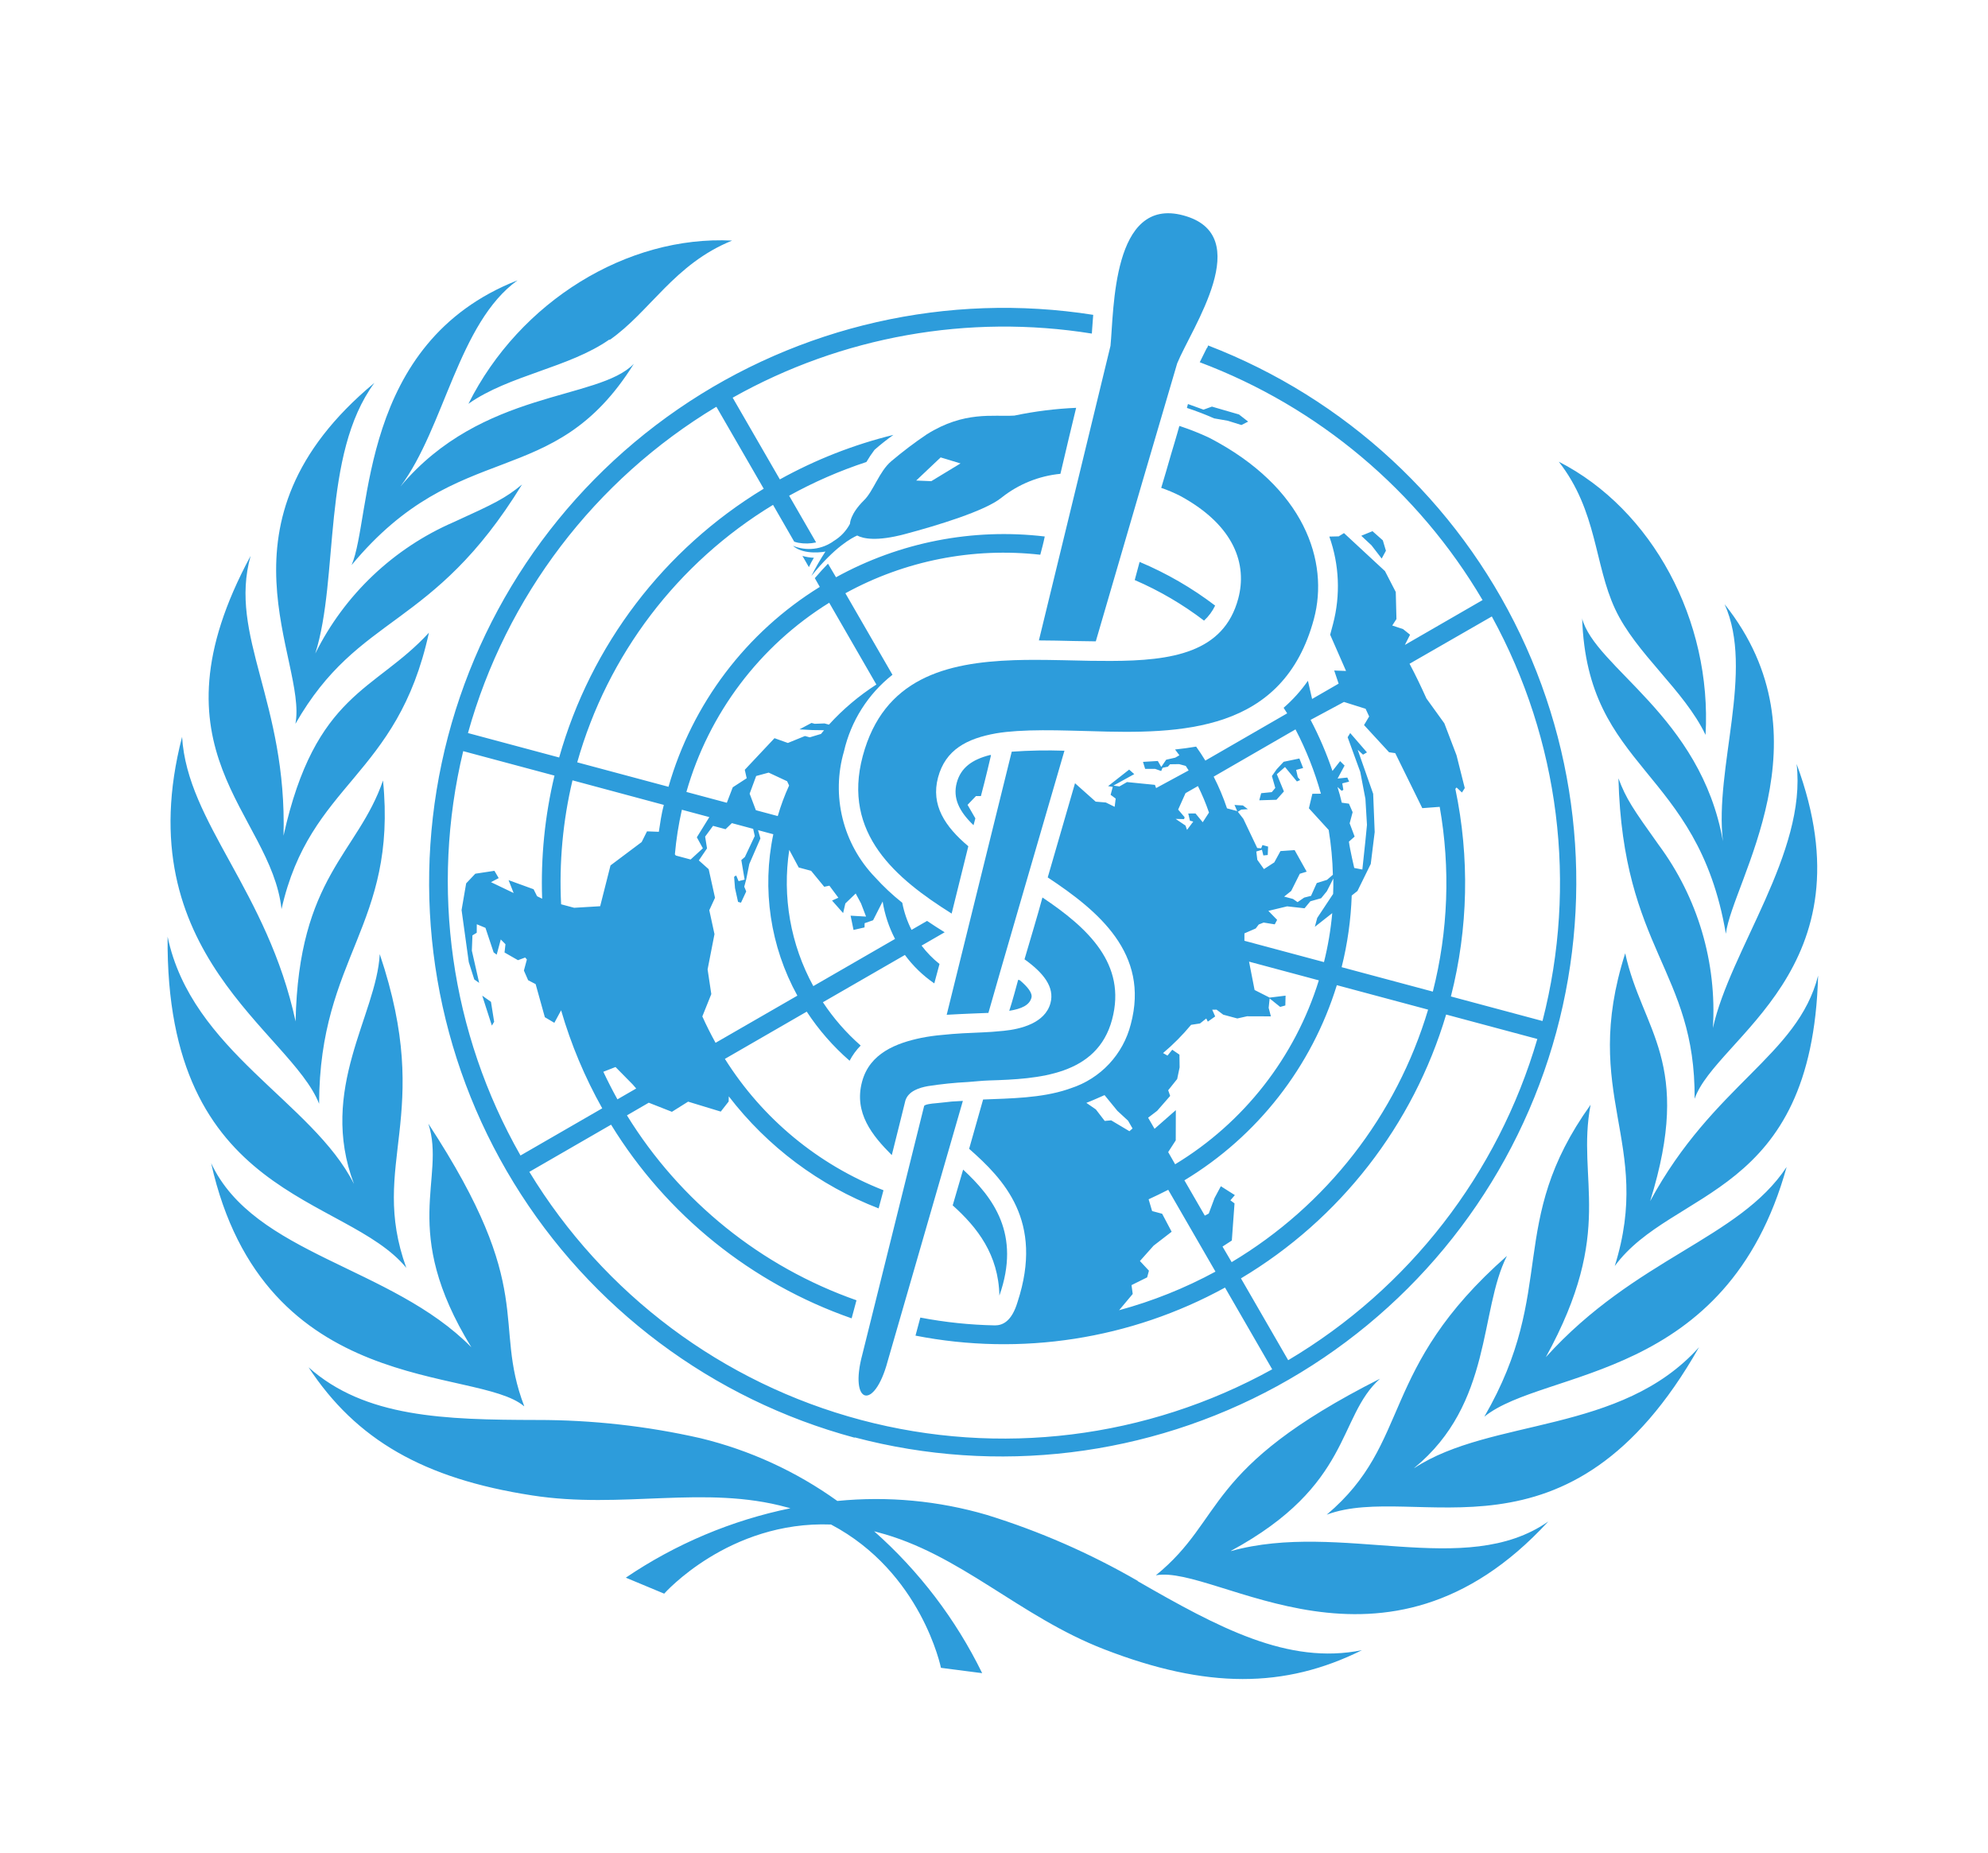 <svg width="221" height="206" viewBox="0 0 221 206" fill="none" xmlns="http://www.w3.org/2000/svg">
<g clip-path="url(#clip0)">
<path d="M179.546 67.692C181.87 72.676 187.199 76.673 189.601 81.687C190.328 68.96 183.66 56.622 173.285 51.32C177.572 56.801 177.226 62.728 179.546 67.692ZM39.087 62.811C51.088 48.346 61.467 54.871 70.464 40.436C66.518 44.545 53.588 43.261 44.518 54.075C49.414 47.518 50.955 35.891 57.533 31.159C39.797 38.115 41.369 57.478 39.087 62.811ZM42.215 106.055C41.856 112.841 35.356 121.035 39.351 131.605C34.746 122.464 21.306 116.853 18.632 104.116C18.362 133.432 38.456 132.749 45.168 140.928C40.946 129.226 48.32 124.177 42.215 106.055ZM35.473 122.687C35.515 106.288 44.173 102.92 42.579 86.755C39.785 94.88 33.185 97.435 32.861 113.54C29.715 98.989 20.831 91.489 20.241 81.907C14.002 106.003 32.367 114.745 35.473 122.687ZM58.27 156.289C54.692 146.892 59.803 143.493 47.621 124.909C49.602 131.033 44.358 136.662 52.398 149.757C43.512 140.74 28.257 139.497 23.472 129.293C29.342 155.582 53.033 151.842 58.263 156.315L58.27 156.289ZM136.845 172.385C150.355 165.064 148.637 157.532 153.406 153.254C133.599 163.267 136.29 168.757 128.493 175.105C135.258 173.846 153.906 188.93 172.118 169.123C162.879 175.578 149.049 169.018 136.838 172.411L136.845 172.385ZM157.227 163.161C165.94 156.015 164.439 145.659 167.522 139.602C153.174 152.244 157.035 160.303 147.489 168.364C157.435 164.648 174.43 175.25 188.876 149.751C180.205 159.43 165.778 157.574 157.22 163.187L157.227 163.161ZM126.494 175.735C121.199 172.671 115.577 170.21 109.733 168.4C104.336 166.814 98.683 166.285 93.085 166.84C88.514 163.561 83.354 161.193 77.886 159.867C71.921 158.512 65.822 157.832 59.704 157.839C49.403 157.819 40.565 157.574 34.299 151.98C39.584 160.032 47.098 164.368 59.145 166.222C69.156 167.785 78.344 165.024 87.508 167.555L87.87 167.652C81.322 168.995 75.104 171.617 69.571 175.367L73.835 177.145C73.835 177.145 81.007 169.027 92.383 169.459C102.451 174.773 104.603 185.389 104.603 185.389L109.185 185.982C106.254 179.99 102.174 174.632 97.178 170.212L97.541 170.31C106.742 172.699 113.301 179.68 122.761 183.334C134.126 187.735 142.819 187.703 151.408 183.426C143.194 185.102 135.418 180.895 126.487 175.762L126.494 175.735ZM47.682 70.328C41.681 76.873 35.057 76.966 31.519 92.893C31.925 78.004 25.37 70.692 27.858 61.793C16.105 83.577 30.121 90.291 31.296 101.053C34.481 86.936 44.154 86.504 47.682 70.328ZM58.031 53.856C56.135 55.415 54.95 55.979 50.457 58.027C43.757 60.927 38.299 66.104 35.049 72.641C37.715 64.216 35.725 50.553 41.622 42.557C22.929 58.074 34.195 73.388 32.841 80.458C39.938 68.054 48.052 70.115 58.031 53.856ZM190.418 114.272C190.87 106.988 188.736 99.778 184.391 93.914C181.523 89.894 180.78 88.813 179.916 86.515C180.422 105.611 188.486 107.857 188.386 122.137C190.749 115.337 208.163 107.707 199.724 84.921C200.868 94.803 192.322 105.643 190.418 114.272ZM198.6 129.737C193.298 137.74 181.854 139.792 171.845 150.857C179.626 136.712 175.214 131.206 176.821 122.801C167.353 136.021 173.236 143.257 165.009 157.472C171.697 152.078 191.973 153.691 198.618 129.704L198.6 129.737ZM180.669 105.962C175.637 121.735 183.807 126.948 179.508 140.728C185.91 132.015 201.437 133.199 202.114 108.447C199.829 117.4 190.484 120.499 183.441 133.515C188.258 118.016 182.568 114.624 180.669 105.962ZM67.769 37.789C72.283 34.638 74.942 29.349 81.386 26.743C69.751 26.147 57.771 33.489 52.073 44.884C56.618 41.684 63.241 40.889 67.746 37.736L67.769 37.789ZM175.883 68.73C176.457 85.731 188.708 85.268 191.86 103.794C192.559 98.037 203.602 82.054 191.72 67.162C195.048 74.557 190.572 85.389 191.533 93.515C189.079 79.566 177.266 74.22 175.859 68.676L175.883 68.73ZM135.084 67.316C132.501 65.349 129.679 63.716 126.686 62.459C126.508 63.122 126.325 63.803 126.145 64.476C128.888 65.659 131.475 67.174 133.849 68.986C134.363 68.513 134.782 67.946 135.084 67.316V67.316ZM138.007 47.243L138.753 46.864L137.733 46.07L134.724 45.197L133.79 45.535L132.061 44.91L131.945 45.343C132.973 45.679 133.983 46.067 134.971 46.505L136.484 46.768L138.007 47.243ZM114.662 110.905C114.8 110.392 114.254 109.705 113.373 108.957L113.187 108.908C113.076 109.323 112.526 111.375 112.196 112.358C113.593 112.135 114.444 111.719 114.662 110.905ZM89.923 63.037C90.087 62.68 90.271 62.334 90.476 62C90.045 61.982 89.618 61.913 89.204 61.792L89.923 63.037ZM95.034 159.778C110.832 163.95 127.629 161.911 141.969 154.081C156.31 146.25 167.104 133.223 172.132 117.678C177.161 102.133 176.042 85.252 169.005 70.506C161.968 55.76 149.548 44.27 134.299 38.399C134.268 38.514 134.235 38.638 134.133 38.734C133.848 39.303 133.588 39.811 133.372 40.265C146.565 45.227 157.66 54.557 164.812 66.702L156.175 71.688L156.754 70.553L155.973 69.927L154.772 69.529L155.239 68.811L155.163 65.804L153.965 63.483L149.408 59.257L148.818 59.62L147.778 59.644C148.888 62.764 149.032 66.146 148.192 69.35C148.083 69.757 147.976 70.155 147.87 70.553L149.635 74.581L148.321 74.532L148.812 75.991L145.862 77.694L145.398 75.673C144.625 76.781 143.718 77.79 142.697 78.675L143.091 79.293L133.995 84.544C133.673 84.012 133.328 83.493 132.97 82.99C132.195 83.123 131.418 83.228 130.627 83.31L131.11 83.951L130.65 84.217L129.64 84.448L129.093 85.25L128.711 84.588L127.063 84.687L127.301 85.462L128.419 85.467L129.086 85.703L129.238 85.346L129.831 85.22L130.073 84.953L131.082 84.939L131.816 85.136C131.925 85.298 132.04 85.471 132.137 85.639L128.521 87.599L128.389 87.242L125.286 86.932L124.445 87.417L123.778 87.324L126.092 86.048L125.525 85.545L123.184 87.383L123.702 87.465L123.465 88.349L124.027 88.765L123.914 89.683L122.933 89.202L121.802 89.108L119.506 87.061C119.506 87.061 117.487 94.028 116.473 97.53C122.111 101.259 127.812 105.991 125.707 113.846C125.291 115.496 124.462 117.014 123.3 118.257C122.138 119.501 120.679 120.43 119.061 120.957L118.904 121.01L118.674 121.091C115.739 122.067 112.299 122.094 109.289 122.216L107.736 127.697C111.571 131.076 116.067 135.703 113.124 144.707C112.46 146.937 111.418 147.322 110.612 147.324C107.825 147.271 105.048 146.98 102.311 146.455C102.121 147.163 101.941 147.835 101.773 148.463C113.514 150.764 125.691 148.874 136.181 143.121L141.427 152.206C127.49 159.911 111.114 161.929 95.722 157.839C80.331 153.748 67.118 143.866 58.845 130.258L67.931 125.014C74.097 135.057 83.545 142.662 94.674 146.542C94.84 145.923 95.02 145.251 95.212 144.534C84.603 140.807 75.596 133.551 69.696 123.979L72.121 122.572L74.695 123.584L76.495 122.455L80.125 123.56L81.003 122.439L81.015 121.864C85.319 127.467 91.082 131.777 97.674 134.32C97.883 133.542 98.065 132.861 98.214 132.303C90.927 129.448 84.747 124.329 80.585 117.701L89.682 112.45C91.012 114.48 92.616 116.316 94.448 117.908C94.772 117.287 95.187 116.717 95.679 116.218C94.071 114.808 92.658 113.189 91.479 111.405L100.595 106.15C101.5 107.379 102.604 108.447 103.863 109.31C104.053 108.603 104.254 107.851 104.442 107.152C103.694 106.558 103.024 105.872 102.448 105.11L105.016 103.628C104.365 103.226 103.702 102.801 103.06 102.364L101.333 103.361C100.849 102.409 100.502 101.394 100.302 100.345C99.215 99.483 98.201 98.533 97.27 97.504C95.515 95.682 94.272 93.43 93.666 90.973C93.061 88.517 93.114 85.945 93.822 83.516C94.595 80.147 96.497 77.145 99.212 75.006L93.979 65.944C100.587 62.317 108.154 60.821 115.645 61.662C115.83 60.972 116.012 60.291 116.141 59.633C108.123 58.683 100.009 60.268 92.938 64.167L92.044 62.657C91.639 63.07 91.157 63.595 90.58 64.265L91.134 65.238C82.955 70.29 76.957 78.214 74.315 87.457L64.168 84.738C67.544 72.789 75.322 62.563 85.936 56.119L88.291 60.21C88.442 60.26 88.595 60.301 88.751 60.334C89.405 60.45 90.076 60.437 90.724 60.294L87.726 55.101C90.465 53.585 93.341 52.331 96.315 51.354C96.589 50.886 96.89 50.435 97.217 50.003C97.888 49.41 98.591 48.855 99.322 48.339C94.912 49.422 90.666 51.087 86.694 53.288L81.448 44.204C93.571 37.386 107.645 34.875 121.378 37.08C121.391 36.818 121.408 36.614 121.408 36.614C121.445 36.121 121.479 35.571 121.529 34.997C105.372 32.455 88.856 36.205 75.382 45.473C61.908 54.742 52.502 68.824 49.101 84.82C45.699 100.816 48.562 117.507 57.098 131.456C65.635 145.406 79.196 155.552 94.989 159.804L95.034 159.778ZM119.813 120.77L119.827 120.717L119.813 120.77ZM165.841 68.523C173.366 82.252 175.38 98.331 171.475 113.491L161.292 110.762C163.219 103.209 163.388 95.315 161.787 87.687L161.922 87.534L162.522 88.092L162.834 87.598L161.916 83.948L160.563 80.4L158.572 77.639C157.976 76.323 157.371 75.042 156.695 73.78L165.841 68.523ZM149.404 78.026L151.808 78.784L152.205 79.64L151.636 80.596L154.419 83.618L155.104 83.716L158.112 89.831L160.047 89.686C161.251 96.508 160.991 103.509 159.284 110.224L149.146 107.508C149.799 104.899 150.174 102.229 150.267 99.541L150.904 99.039L152.383 96.031L152.82 92.489L152.651 88.235L150.93 83.337L151.523 83.884L151.96 83.632L150.099 81.483L149.813 81.947L151.217 85.803L151.789 88.8L151.962 91.691L151.78 93.538L151.448 96.653L150.547 96.478C150.547 96.478 150.055 94.384 149.956 93.552L150.59 92.991L150.037 91.516L150.369 90.278L149.958 89.333L149.162 89.224C149.026 88.638 148.869 88.055 148.683 87.475L149.156 87.905L149.338 87.792L149.216 87.077L149.979 86.884L149.778 86.431L148.697 86.54L149.472 85.098L148.978 84.606L148.126 85.695C147.467 83.742 146.653 81.844 145.694 80.019L149.404 78.026ZM141.001 101.249L143.089 100.746L145.022 100.961L145.666 100.185L146.867 99.844L147.502 99.066L148.221 97.656C148.232 98.218 148.22 98.793 148.199 99.366L146.433 102.031L146.167 103.022L148.101 101.501C147.937 103.337 147.63 105.156 147.183 106.944L138.337 104.573L138.34 103.749L139.595 103.204L139.931 102.763L140.472 102.548L141.709 102.747L141.975 102.249L141.001 101.249ZM130.693 91.026L131.635 91.05L131.692 90.838L130.971 89.991L131.792 88.163L133.17 87.376C133.645 88.329 134.056 89.313 134.4 90.322L133.704 91.396L132.903 90.423L132.096 90.425L132.281 91.224L132.652 91.323L131.959 92.246L131.785 91.764L130.693 91.026ZM125.554 125.74L123.526 124.533L122.807 124.597L121.823 123.318L120.766 122.59C121.453 122.328 122.136 122.009 122.789 121.729L124.217 123.476L125.403 124.572L125.901 125.435L125.554 125.74ZM134.92 86.328L144.016 81.077C145.204 83.355 146.151 85.75 146.842 88.224L145.891 88.234L145.506 89.847L147.705 92.256C147.977 93.903 148.133 95.567 148.173 97.236L147.519 97.8L146.38 98.158L145.743 99.58L144.98 99.774L144.247 100.279L143.744 99.927L142.754 99.661L143.537 99.037L144.496 97.123L145.259 96.891L143.92 94.494L142.345 94.603L141.658 95.86L140.51 96.604L139.772 95.572L139.659 94.651L140.288 94.459L140.442 95.088L140.93 95.039L140.972 94.102L140.344 93.934L140.2 94.293L139.763 94.262L138.216 91.013L137.609 90.234L137.986 89.993L138.72 89.944L138.167 89.53C138.167 89.53 137.333 89.496 137.235 89.47L137.535 90.157L136.402 89.853C135.998 88.643 135.502 87.464 134.92 86.328ZM128.347 125.474L127.634 124.24L128.636 123.475L130.085 121.816L129.865 121.188L130.863 119.939L131.134 118.646L131.115 117.229L130.314 116.682L129.787 117.337L129.294 117.054C130.424 116.102 131.467 115.052 132.411 113.916L133.399 113.764L134.097 113.212L134.269 113.561L135.088 112.984L134.758 112.232L135.242 112.229L135.984 112.788L137.55 113.208L138.629 112.966L141.281 112.975L141.033 112.027L141.142 110.985L142.312 111.924L142.886 111.765L142.913 110.672L141.139 110.889L139.469 110.044L138.853 106.892L146.611 108.971C143.966 117.51 138.283 124.783 130.637 129.416L129.863 128.061L130.704 126.76L130.714 123.397L128.347 125.474ZM124.416 145.628L125.921 143.832L125.787 142.848L127.525 141.987L127.724 141.244L126.722 140.17L128.242 138.463L130.249 136.915L129.192 134.916L128.077 134.617L127.688 133.309C128.414 132.972 129.142 132.627 129.868 132.253L135.12 141.348C131.729 143.188 128.136 144.627 124.413 145.637L124.416 145.628ZM135.904 138.563L136.938 137.892L137.238 133.763L136.779 133.422L137.276 132.844L135.719 131.858L135.017 133.168L134.375 134.892L133.934 135.124L131.667 131.199C139.788 126.295 145.819 118.573 148.611 109.507L158.758 112.226C155.247 123.985 147.455 134 136.919 140.295L135.904 138.563ZM137.953 142.098C148.965 135.528 157.106 125.062 160.763 112.772L170.901 115.489C166.524 130.468 156.626 143.228 143.205 151.194L137.953 142.098ZM79.547 115.915C79.016 114.958 78.528 113.983 78.076 112.981L79.073 110.499L78.662 107.753L79.427 103.834L78.85 101.176L79.486 99.792L78.782 96.617L77.688 95.641L78.597 94.302L78.388 92.994L79.267 91.798L80.656 92.171L81.358 91.496L83.729 92.131L83.905 92.927L82.806 95.259L82.411 95.599L82.777 97.773L82.106 97.944L81.838 97.313L81.609 97.46L81.708 98.719L82.047 100.251L82.374 100.338L82.955 99.091L82.737 98.559L82.955 97.745L83.299 96.036L84.533 93.2L84.269 92.276L85.967 92.731C84.683 98.839 85.631 105.205 88.641 110.673L79.547 115.915ZM78.135 94.292L76.776 95.539L75.131 95.099L75.024 94.966C75.172 93.297 75.432 91.641 75.803 90.007L78.855 90.825L77.466 93.07L78.135 94.292ZM83.335 88.224L84.061 86.257L85.451 85.881L87.499 86.837L87.722 87.314C87.219 88.414 86.798 89.549 86.461 90.711L84.028 90.059L83.335 88.224ZM91.628 98.571L92.201 98.449L93.198 99.788L92.497 100.102L93.727 101.494L93.976 100.423L95.125 99.318L95.72 100.426L96.277 101.883L94.559 101.783L94.884 103.368L96.106 103.089L96.118 102.618L97.059 102.292L98.12 100.206C98.353 101.658 98.818 103.064 99.499 104.368L90.413 109.612C87.885 104.994 86.946 99.672 87.74 94.467L88.789 96.426L90.169 96.796L91.628 98.571ZM92.18 66.998L97.423 76.091C95.48 77.34 93.707 78.838 92.152 80.547L91.657 80.414L90.566 80.454L90.212 80.359L88.874 81.072L90.303 81.151L91.607 81.169L91.269 81.581L90.02 81.957L89.481 81.812L87.586 82.585L86.098 82.053L82.795 85.567L83.008 86.506L81.459 87.513L80.799 89.232L76.305 88.028C78.798 79.288 84.458 71.79 92.18 66.998ZM68.425 118.605L70.34 120.549L70.724 120.993L68.638 122.198C68.084 121.196 67.562 120.175 67.07 119.133L68.425 118.605ZM73.795 89.469C73.532 90.451 73.392 91.466 73.24 92.459L71.926 92.41L71.333 93.597L67.868 96.196L66.719 100.732L63.828 100.906L62.377 100.517C62.145 95.888 62.571 91.249 63.642 86.739L73.795 89.469ZM60.268 99.895L59.706 99.621L59.317 98.844L56.535 97.833L57.1 99.264L54.579 98.057L55.439 97.606L54.964 96.796L52.839 97.117L51.822 98.191L51.312 101.154L52.112 106.943L52.724 108.871L53.267 109.253L52.454 105.67L52.52 103.971L52.996 103.682L53.003 102.736L53.967 103.136L54.876 105.864L55.216 106.116L55.669 104.427L56.191 104.955L56.087 105.875L57.583 106.731L58.383 106.434L58.571 106.655L58.241 107.884L58.712 108.958L59.545 109.39L60.569 113.068L61.625 113.692L62.377 112.301C63.478 116.095 65.012 119.751 66.948 123.196L57.863 128.44C50.099 114.813 47.822 98.74 51.493 83.494L61.64 86.213C60.569 90.691 60.107 95.293 60.268 99.895V99.895ZM79.654 45.24L84.9 54.324C73.81 61.044 65.683 71.721 62.16 84.2L52.022 81.483C56.247 66.317 66.119 53.345 79.61 45.228L79.654 45.24ZM154.069 61.217L153.724 60.062L152.575 59.043L151.329 59.553L152.466 60.616L153.599 62.086L154.069 61.217ZM140.201 88.169L139.99 88.957L141.901 88.9L142.728 87.974L141.942 86.057L142.849 85.257L144.173 86.864L144.537 86.705L144.272 86.388L144.09 85.58L144.866 85.371L144.449 84.311L142.701 84.677L141.929 85.504L141.395 86.261L141.77 87.585L141.38 88.049L140.201 88.169ZM54.678 114.001L54.933 113.577L54.58 111.359L53.607 110.671L54.678 114.001ZM106.359 87.008C105.904 88.707 106.617 90.187 108.224 91.727C108.224 91.727 108.302 91.435 108.428 90.966L107.56 89.463L108.494 88.49L109.045 88.486C109.576 86.505 110.091 84.263 110.168 83.943L110.079 83.919C108.067 84.422 106.807 85.337 106.359 87.008Z" fill="#2D9CDB"/>
<path d="M105.908 133.985C108.662 136.449 111.001 139.465 111.1 144.013C113.512 137.17 110.404 133.095 107.068 130.011C107.066 130.02 105.906 133.994 105.908 133.985Z" fill="#2D9CDB"/>
<path d="M146.064 68.798C147.766 62.447 145.052 54.174 134.439 48.666C133.357 48.156 132.243 47.715 131.105 47.346C130.849 48.301 130.19 50.476 130.19 50.476C130.005 51.166 129.254 53.686 129.09 54.229C129.805 54.475 130.502 54.77 131.177 55.111C137.312 58.433 138.654 62.803 137.651 66.544C136.04 72.559 130.282 73.453 123.471 73.467L121.227 73.453C119.179 73.416 117.083 73.348 114.989 73.346C114.24 73.344 113.495 73.363 112.751 73.382C105.162 73.642 98.224 75.405 95.91 84.038C93.597 92.671 99.631 97.681 105.791 101.55C106.412 99.069 107.03 96.573 107.645 94.065C105.054 91.882 103.456 89.492 104.281 86.413C105.106 83.335 107.477 82.093 110.753 81.511C111.477 81.392 112.238 81.312 113.038 81.261C114.862 81.143 116.859 81.156 118.977 81.212L121.209 81.27C131.258 81.592 142.668 81.474 146.064 68.798Z" fill="#2D9CDB"/>
<path d="M95.833 120.241C94.904 123.709 96.977 126.236 99.138 128.398C99.294 127.814 100.626 122.417 100.65 122.328C100.99 121.272 102.198 120.904 103.145 120.731C104.628 120.5 106.122 120.346 107.62 120.271C108.452 120.209 109.167 120.126 109.951 120.099C115.495 119.935 121.966 119.526 123.625 113.335C125.284 107.143 120.909 103.127 115.885 99.761C115.351 101.751 114.474 104.635 113.892 106.631C116.008 108.146 117.255 109.722 116.778 111.5C116.179 113.738 113.442 114.398 111.581 114.582C110.8 114.667 109.641 114.745 109.308 114.751C107.832 114.81 106.24 114.877 104.727 115.04C103.949 115.106 103.176 115.215 102.411 115.367C99.64 115.943 96.673 117.072 95.833 120.241Z" fill="#2D9CDB"/>
<path d="M119.631 45.333C117.322 45.432 115.025 45.721 112.763 46.195C110.355 46.337 107.218 45.657 103.038 48.273C101.664 49.198 100.342 50.199 99.078 51.269C97.73 52.406 97.084 54.641 96.007 55.651C94.507 57.145 94.492 58.193 94.492 58.193L94.477 58.246C94.066 59.02 93.454 59.668 92.704 60.122C92.054 60.597 91.293 60.897 90.494 60.991C89.694 61.086 88.884 60.973 88.141 60.663C89.415 61.782 91.76 61.31 91.76 61.31C91.19 62.184 90.669 63.089 90.2 64.021C92.843 60.738 94.72 59.781 95.291 59.526C95.956 59.875 97.441 60.206 100.586 59.371C104.138 58.427 109.535 56.792 111.332 55.321C113.214 53.822 115.49 52.9 117.884 52.668C118.536 49.846 119.132 47.409 119.631 45.333ZM103.528 53.485L101.85 53.415L104.568 50.844L106.778 51.512L103.528 53.485Z" fill="#2D9CDB"/>
<path d="M105.787 122.444C105.457 122.469 104.6 122.591 104.068 122.628C103.537 122.666 102.78 122.766 102.732 122.943C102.685 123.12 96.02 149.975 95.862 150.567C94.38 156.095 97.184 156.885 98.675 151.321C98.781 150.923 107.039 122.372 107.039 122.372C107.039 122.372 106.307 122.413 105.787 122.444Z" fill="#2D9CDB"/>
<path d="M105.242 112.799C106.207 112.735 107.163 112.707 108.028 112.663L109.878 112.59C110.33 110.901 117.105 87.669 118.331 83.447C116.377 83.38 114.421 83.416 112.471 83.555C111.68 86.756 105.88 110.239 105.242 112.799Z" fill="#2D9CDB"/>
<path d="M131.536 23.941C123.627 21.822 123.846 34.451 123.45 38.441C123.4 38.627 116.977 65.147 115.491 71.186C116.78 71.19 118.052 71.219 119.267 71.25L121.817 71.289C123.489 65.508 130.811 40.517 130.864 40.389C132.483 36.434 139.683 26.124 131.536 23.941Z" fill="#2D9CDB"/>
</g>
<defs>
<clipPath id="clip0">
<rect width="185" height="163" fill="white" transform="translate(42.188) rotate(15)"/>
</clipPath>
</defs>
</svg>
